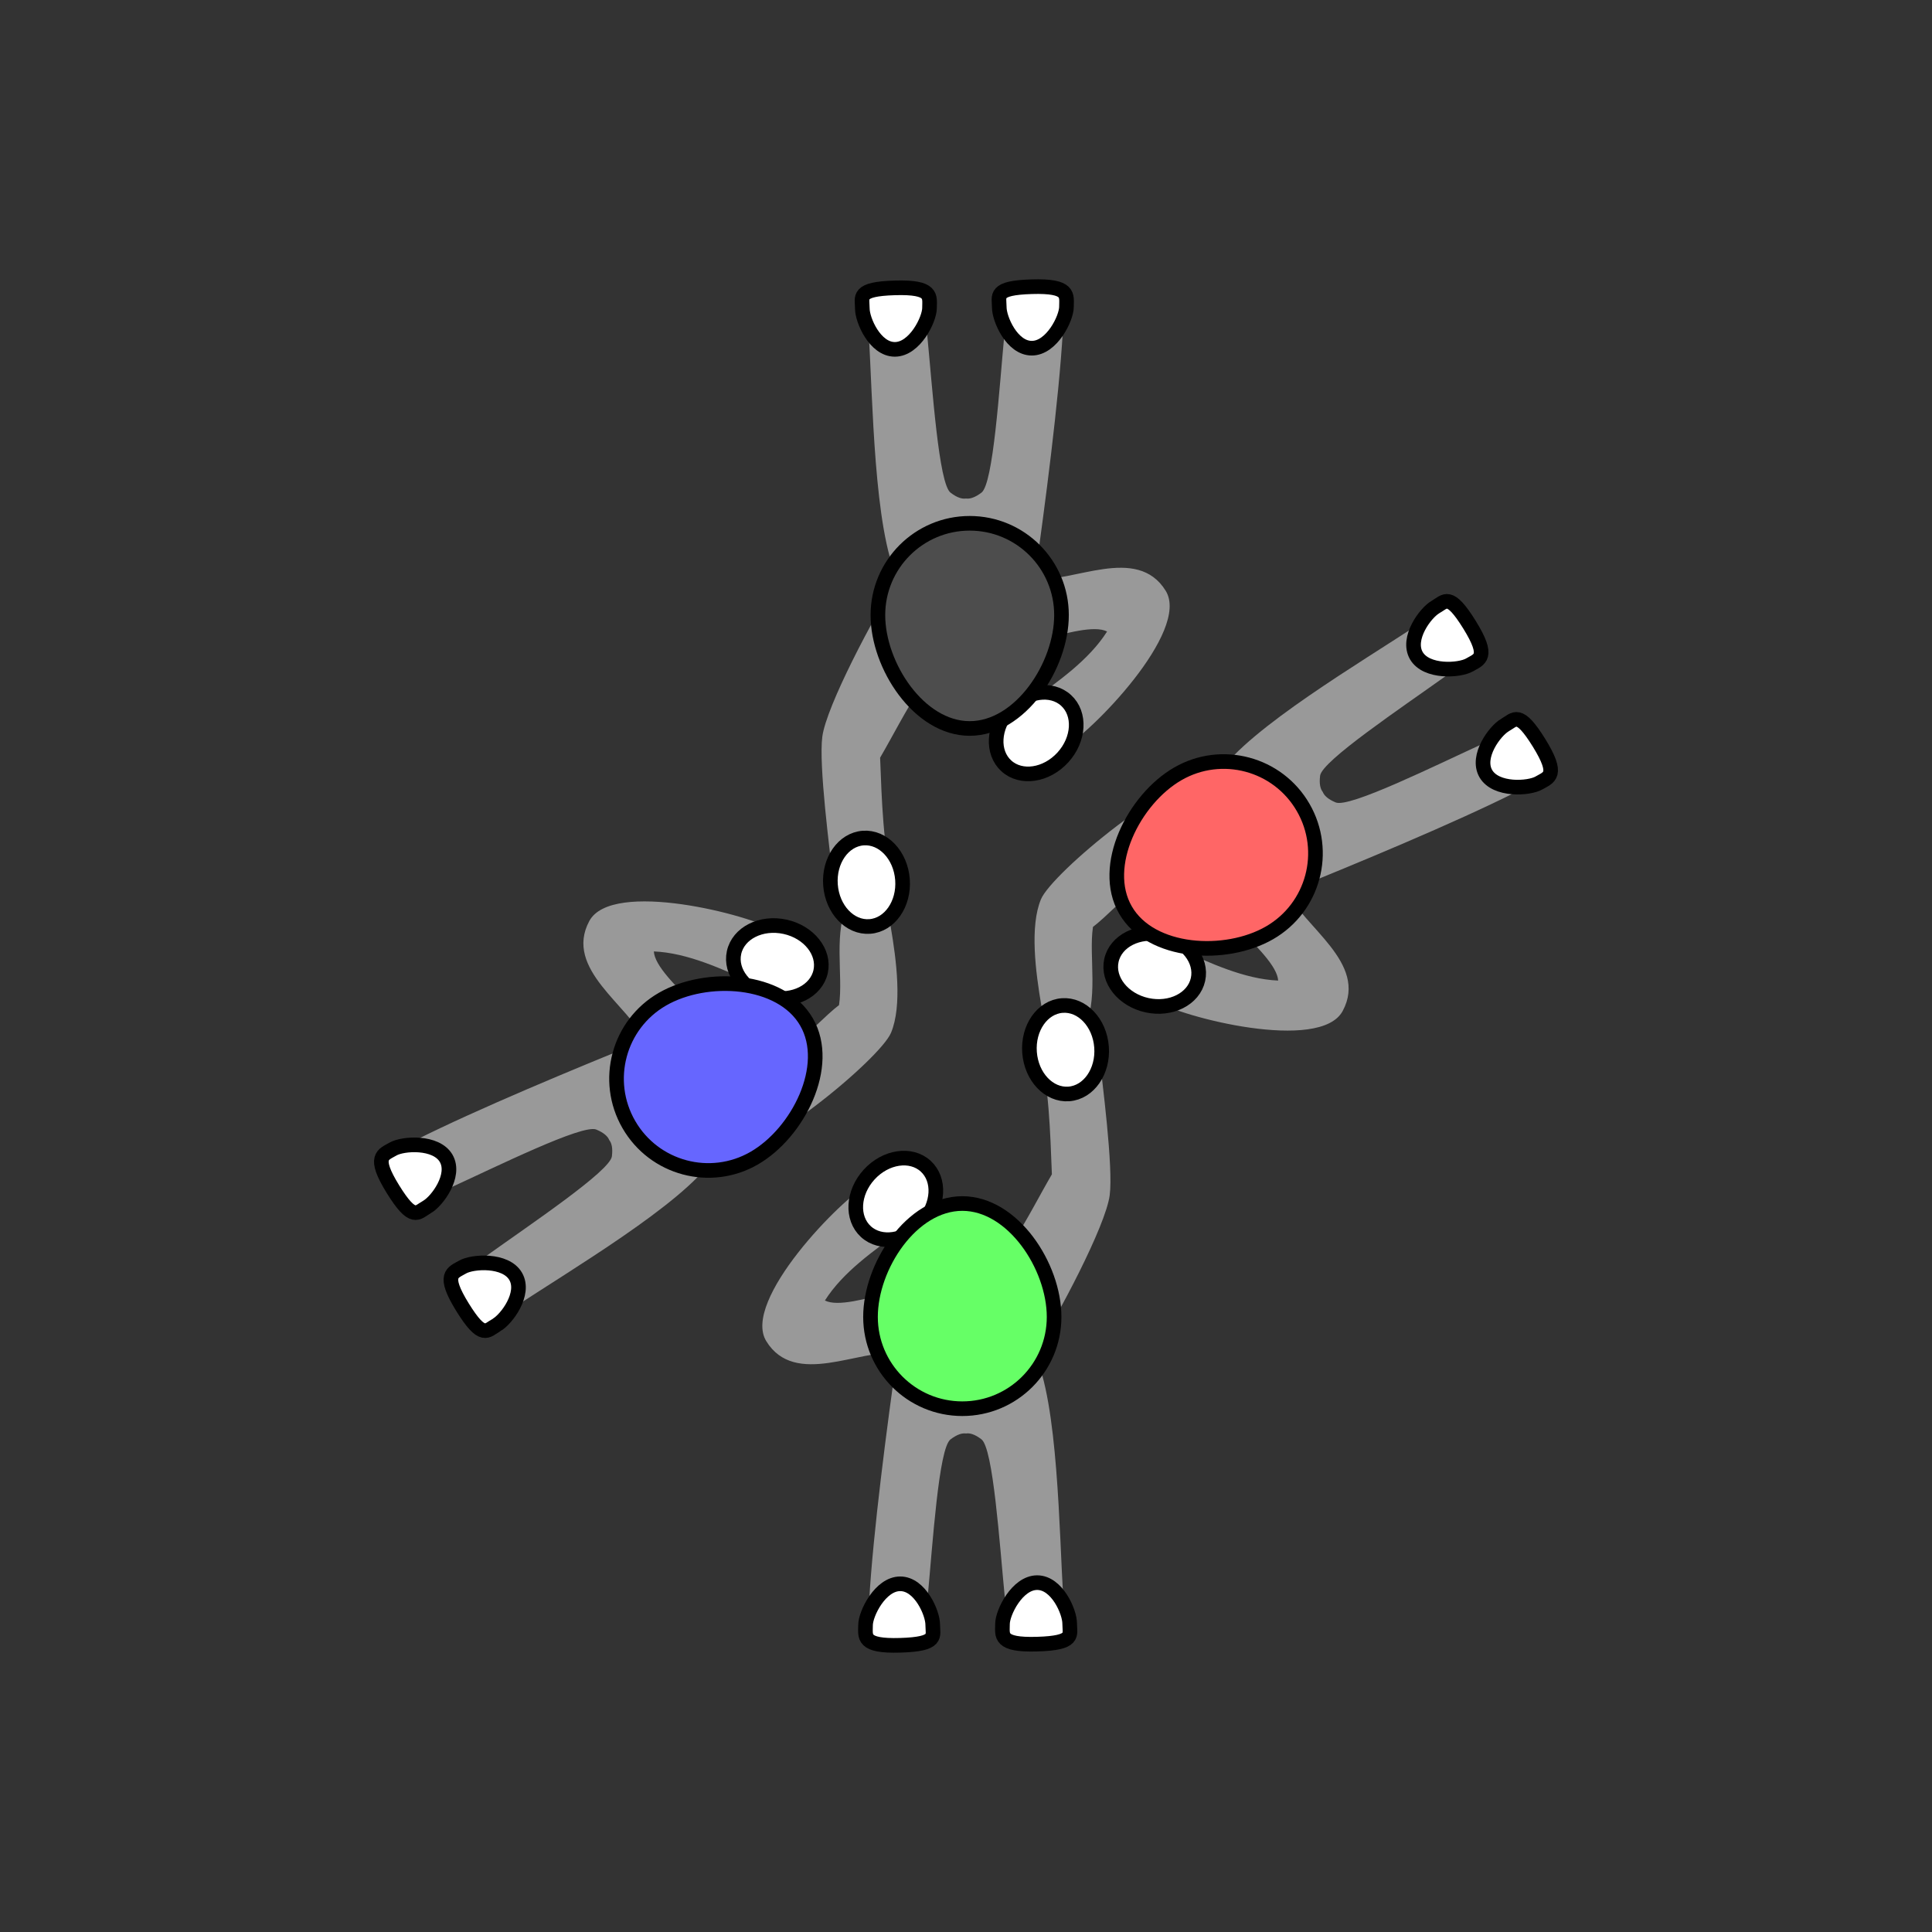 <?xml version="1.0" encoding="UTF-8" standalone="no"?>
<!-- Created with Inkscape (http://www.inkscape.org/) -->

<svg
   width="35mm"
   height="35mm"
   viewBox="0 0 35 35"
   version="1.1"
   id="svg1"
   xml:space="preserve"
   inkscape:version="1.4 (e7c3feb100, 2024-10-09)"
   sodipodi:docname="22_v1.svg"
   xmlns:inkscape="http://www.inkscape.org/namespaces/inkscape"
   xmlns:sodipodi="http://sodipodi.sourceforge.net/DTD/sodipodi-0.dtd"
   xmlns="http://www.w3.org/2000/svg"
   xmlns:svg="http://www.w3.org/2000/svg"><rect x="0" y="0" width="35" height="35" fill="#333333" stroke="none"/><sodipodi:namedview
     id="namedview1"
     pagecolor="#ffffff"
     bordercolor="#000000"
     borderopacity="0.25"
     inkscape:showpageshadow="2"
     inkscape:pageopacity="0.0"
     inkscape:pagecheckerboard="0"
     inkscape:deskcolor="#d1d1d1"
     inkscape:document-units="mm"
     inkscape:zoom="6.0766399"
     inkscape:cx="53.072093"
     inkscape:cy="92.485322"
     inkscape:window-width="1290"
     inkscape:window-height="1023"
     inkscape:window-x="0"
     inkscape:window-y="0"
     inkscape:window-maximized="0"
     inkscape:current-layer="layer1"><sodipodi:guide
       position="0.174,17.54"
       orientation="0,132.283"
       id="guide5"
       inkscape:locked="false" /><sodipodi:guide
       position="35,35"
       orientation="132.283,0"
       id="guide6"
       inkscape:locked="false" /><sodipodi:guide
       position="17.504,35.914"
       orientation="-132.283,0"
       id="guide8"
       inkscape:locked="false" /></sodipodi:namedview><defs
     id="defs1"><inkscape:path-effect
       effect="mirror_symmetry"
       start_point="17.298,16.235"
       end_point="17.313,7.81"
       center_point="17.306,12.023"
       id="path-effect5"
       is_visible="true"
       lpeversion="1.2"
       lpesatellites=""
       mode="free"
       discard_orig_path="false"
       fuse_paths="true"
       oposite_fuse="false"
       split_items="false"
       split_open="false"
       link_styles="false" /><inkscape:path-effect
       effect="mirror_symmetry"
       start_point="17.298,16.235"
       end_point="17.313,7.81"
       center_point="17.306,12.023"
       id="path-effect5-7"
       is_visible="true"
       lpeversion="1.2"
       lpesatellites=""
       mode="free"
       discard_orig_path="false"
       fuse_paths="true"
       oposite_fuse="false"
       split_items="false"
       split_open="false"
       link_styles="false" /><inkscape:path-effect
       effect="mirror_symmetry"
       start_point="17.298,16.235"
       end_point="17.313,7.81"
       center_point="17.306,12.023"
       id="path-effect5-6"
       is_visible="true"
       lpeversion="1.2"
       lpesatellites=""
       mode="free"
       discard_orig_path="false"
       fuse_paths="true"
       oposite_fuse="false"
       split_items="false"
       split_open="false"
       link_styles="false" /><inkscape:path-effect
       effect="mirror_symmetry"
       start_point="17.298,16.235"
       end_point="17.313,7.81"
       center_point="17.306,12.023"
       id="path-effect5-3"
       is_visible="true"
       lpeversion="1.2"
       lpesatellites=""
       mode="free"
       discard_orig_path="false"
       fuse_paths="true"
       oposite_fuse="false"
       split_items="false"
       split_open="false"
       link_styles="false" /><inkscape:path-effect
       effect="mirror_symmetry"
       start_point="17.298,16.235"
       end_point="17.313,7.81"
       center_point="17.306,12.023"
       id="path-effect5-66"
       is_visible="true"
       lpeversion="1.2"
       lpesatellites=""
       mode="free"
       discard_orig_path="false"
       fuse_paths="true"
       oposite_fuse="false"
       split_items="false"
       split_open="false"
       link_styles="false" /><inkscape:path-effect
       effect="mirror_symmetry"
       start_point="17.298,16.235"
       end_point="17.313,7.81"
       center_point="17.306,12.023"
       id="path-effect5-4"
       is_visible="true"
       lpeversion="1.2"
       lpesatellites=""
       mode="free"
       discard_orig_path="false"
       fuse_paths="true"
       oposite_fuse="false"
       split_items="false"
       split_open="false"
       link_styles="false" /><inkscape:path-effect
       effect="mirror_symmetry"
       start_point="17.298,16.235"
       end_point="17.313,7.81"
       center_point="17.306,12.023"
       id="path-effect5-4-7"
       is_visible="true"
       lpeversion="1.2"
       lpesatellites=""
       mode="free"
       discard_orig_path="false"
       fuse_paths="true"
       oposite_fuse="false"
       split_items="false"
       split_open="false"
       link_styles="false" /><inkscape:path-effect
       effect="mirror_symmetry"
       start_point="17.298,16.235"
       end_point="17.313,7.81"
       center_point="17.306,12.023"
       id="path-effect5-41"
       is_visible="true"
       lpeversion="1.2"
       lpesatellites=""
       mode="free"
       discard_orig_path="false"
       fuse_paths="true"
       oposite_fuse="false"
       split_items="false"
       split_open="false"
       link_styles="false" /><inkscape:path-effect
       effect="mirror_symmetry"
       start_point="17.298,16.235"
       end_point="17.313,7.81"
       center_point="17.306,12.023"
       id="path-effect5-4-0"
       is_visible="true"
       lpeversion="1.2"
       lpesatellites=""
       mode="free"
       discard_orig_path="false"
       fuse_paths="true"
       oposite_fuse="false"
       split_items="false"
       split_open="false"
       link_styles="false" /><inkscape:path-effect
       effect="mirror_symmetry"
       start_point="17.494,16.3"
       end_point="17.509,7.876"
       center_point="17.502,12.088"
       id="path-effect5-4-0-9"
       is_visible="true"
       lpeversion="1.2"
       lpesatellites=""
       mode="free"
       discard_orig_path="false"
       fuse_paths="true"
       oposite_fuse="false"
       split_items="false"
       split_open="false"
       link_styles="false" /><inkscape:path-effect
       effect="mirror_symmetry"
       start_point="17.298,16.235"
       end_point="17.313,7.81"
       center_point="17.306,12.023"
       id="path-effect5-4-0-0"
       is_visible="true"
       lpeversion="1.2"
       lpesatellites=""
       mode="free"
       discard_orig_path="false"
       fuse_paths="true"
       oposite_fuse="false"
       split_items="false"
       split_open="false"
       link_styles="false" /><inkscape:path-effect
       effect="mirror_symmetry"
       start_point="17.494,16.3"
       end_point="17.509,7.876"
       center_point="17.502,12.088"
       id="path-effect5-4-0-9-7"
       is_visible="true"
       lpeversion="1.2"
       lpesatellites=""
       mode="free"
       discard_orig_path="false"
       fuse_paths="true"
       oposite_fuse="false"
       split_items="false"
       split_open="false"
       link_styles="false" /><inkscape:path-effect
       effect="mirror_symmetry"
       start_point="17.494,16.3"
       end_point="17.509,7.876"
       center_point="17.502,12.088"
       id="path-effect5-4-0-9-3"
       is_visible="true"
       lpeversion="1.2"
       lpesatellites=""
       mode="free"
       discard_orig_path="false"
       fuse_paths="true"
       oposite_fuse="false"
       split_items="false"
       split_open="false"
       link_styles="false" /><inkscape:path-effect
       effect="mirror_symmetry"
       start_point="17.298,16.235"
       end_point="17.313,7.81"
       center_point="17.306,12.023"
       id="path-effect5-61"
       is_visible="true"
       lpeversion="1.2"
       lpesatellites=""
       mode="free"
       discard_orig_path="false"
       fuse_paths="true"
       oposite_fuse="false"
       split_items="false"
       split_open="false"
       link_styles="false" /><inkscape:path-effect
       effect="mirror_symmetry"
       start_point="17.298,16.235"
       end_point="17.313,7.81"
       center_point="17.306,12.023"
       id="path-effect5-4-3"
       is_visible="true"
       lpeversion="1.2"
       lpesatellites=""
       mode="free"
       discard_orig_path="false"
       fuse_paths="true"
       oposite_fuse="false"
       split_items="false"
       split_open="false"
       link_styles="false" /></defs><g
     inkscape:label="Layer 1"
     inkscape:groupmode="layer"
     id="layer1"><path
       style="fill:#999999;fill-opacity:1;stroke:none;stroke-width:0.265;stroke-dasharray:none;stroke-opacity:1"
       d="m 7.563,21.222 c -0.135,-0.225 -0.188,-0.49 -0.027,-0.571 1.121,-0.563 2.899,-1.3 4.137,-1.8 -0.26,-0.63 -1.467,-1.292 -0.997,-2.166 0.408,-0.758 2.924,-0.113 3.4,0.188 0.238,0.15 -0.185,1.039 -0.46,0.919 -0.524,-0.227 -1.149,-0.53 -1.771,-0.556 0.03,0.513 1.498,1.471 1.572,2.037 0.299,0.507 1.331,-0.724 1.783,-1.065 0.081,-0.541 -0.118,-1.341 0.186,-1.909 0.347,-0.03 0.693,0.158 0.748,0.478 0.107,0.623 0.212,1.444 0.008,1.932 -0.196,0.472 -2.417,2.322 -3.224,2.286 -0.567,0.826 -2.572,2.005 -3.618,2.698 -0.299,0.198 -0.81,-0.712 -0.518,-0.921 0.841,-0.602 2.269,-1.557 2.303,-1.824 0.019,-0.151 -0.005,-0.241 -0.048,-0.295 -0.025,-0.064 -0.093,-0.131 -0.234,-0.19 -0.248,-0.103 -1.785,0.66 -2.726,1.091 -0.163,0.075 -0.379,-0.11 -0.514,-0.335 z"
       id="path4-4-5-5-1-3"
       sodipodi:nodetypes="ssccssccccsscscscssss" /><ellipse
       style="fill:#ffffff;fill-opacity:1;stroke:#000000;stroke-width:0.265;stroke-dasharray:none;stroke-opacity:1"
       id="path1-7-2-9-9-1-6-1-2-3-6"
       cx="-14.002"
       cy="17.493"
       rx="0.654"
       ry="0.803"
       transform="rotate(-77.613)" /><path
       id="path1-7-1-2-6-5-0-1"
       style="fill:#ffffff;stroke:#000000;stroke-width:0.265;stroke-dasharray:none"
       d="M 7.738,21.864 C 7.917,21.761 8.263,21.298 8.083,20.985 7.902,20.672 7.3,20.712 7.12,20.816 c -0.179,0.104 -0.369,0.132 -0.002,0.726 0.368,0.594 0.44,0.426 0.619,0.322 z"
       sodipodi:nodetypes="ssszs" /><path
       id="path1-7-1-9-0-2-6-6-8"
       style="fill:#ffffff;stroke:#000000;stroke-width:0.265;stroke-dasharray:none"
       d="M 8.997,24.002 C 9.177,23.898 9.523,23.436 9.342,23.123 9.162,22.81 8.559,22.85 8.38,22.954 c -0.179,0.104 -0.369,0.132 -0.002,0.726 0.368,0.594 0.44,0.426 0.619,0.322 z"
       sodipodi:nodetypes="ssszs" /><path
       id="path1-9-9-6"
       style="fill:#6666ff;fill-opacity:1;stroke:#000000;stroke-width:0.265"
       d="m 12.001,18.101 c 0.795,-0.459 2.151,-0.383 2.61,0.413 0.459,0.795 -0.153,2.008 -0.948,2.467 -0.795,0.459 -1.812,0.187 -2.271,-0.609 -0.459,-0.795 -0.187,-1.812 0.609,-2.271 z"
       sodipodi:nodetypes="zzzzz" /><path
       style="fill:#999999;fill-opacity:1;stroke:none;stroke-width:0.265;stroke-dasharray:none;stroke-opacity:1"
       d="m 18.746,5.739 c 0.262,-0.004 0.518,0.082 0.508,0.262 -0.072,1.252 -0.323,3.161 -0.51,4.482 0.676,0.089 1.853,-0.625 2.374,0.22 0.452,0.732 -1.364,2.589 -1.863,2.851 -0.249,0.131 -0.807,-0.679 -0.566,-0.858 0.459,-0.34 1.034,-0.73 1.367,-1.256 -0.459,-0.231 -2.023,0.561 -2.55,0.343 -0.588,0.005 -1.113,1.176 -1.562,1.943 0.03,0.775 0.056,1.632 0.229,2.251 -0.278,0.294 -1.028,0.412 -1.071,0.039 -0.072,-0.628 -0.272,-2.158 -0.205,-2.67 0.073,-0.554 0.931,-2.175 1.366,-2.856 -0.432,-0.904 -0.45,-3.23 -0.527,-4.482 -0.022,-0.359 1.022,-0.346 1.057,0.012 0.101,1.03 0.213,2.744 0.428,2.906 0.121,0.092 0.211,0.116 0.279,0.105 0.068,0.01 0.16,-0.015 0.281,-0.107 0.214,-0.163 0.321,-1.876 0.418,-2.906 0.017,-0.179 0.285,-0.273 0.547,-0.277 z"
       id="path4-4-5-5-1-3-3"
       sodipodi:nodetypes="ssccssccccsscscscssss" /><ellipse
       style="fill:#ffffff;fill-opacity:1;stroke:#000000;stroke-width:0.265;stroke-dasharray:none;stroke-opacity:1"
       id="path1-7-2-9-9-1-6-1-2-3-6-7"
       cx="22.818"
       cy="-2.845"
       rx="0.654"
       ry="0.803"
       transform="rotate(42.387)" /><path
       id="path1-7-1-2-6-5-0-1-6"
       style="fill:#ffffff;stroke:#000000;stroke-width:0.265;stroke-dasharray:none"
       d="m 18.103,5.57 c -1e-6,0.207 0.228,0.738 0.589,0.738 0.361,-1e-6 0.628,-0.542 0.628,-0.749 10e-7,-0.207 0.07,-0.386 -0.628,-0.365 -0.698,0.021 -0.589,0.168 -0.589,0.375 z"
       sodipodi:nodetypes="ssszs" /><path
       id="path1-7-1-9-0-2-6-6-8-1"
       style="fill:#ffffff;stroke:#000000;stroke-width:0.265;stroke-dasharray:none"
       d="m 15.622,5.591 c -10e-7,0.207 0.228,0.738 0.589,0.738 0.361,1e-6 0.628,-0.542 0.628,-0.749 2e-6,-0.207 0.07,-0.386 -0.628,-0.365 -0.698,0.021 -0.589,0.168 -0.589,0.375 z"
       sodipodi:nodetypes="ssszs" /><path
       id="path1-9-9-6-5"
       style="fill:#4d4d4d;fill-opacity:1;stroke:#000000;stroke-width:0.265"
       d="m 19.23,11.143 c -1e-6,0.918 -0.744,2.054 -1.663,2.054 -0.918,10e-7 -1.663,-1.136 -1.663,-2.054 0,-0.918 0.744,-1.663 1.663,-1.663 0.918,-1e-6 1.663,0.744 1.663,1.663 z"
       sodipodi:nodetypes="zzzzz" /><path
       style="fill:#999999;fill-opacity:1;stroke:none;stroke-width:0.265;stroke-dasharray:none;stroke-opacity:1"
       d="m 27.437,13.778 c 0.135,0.225 0.188,0.49 0.027,0.571 -1.121,0.563 -2.899,1.3 -4.137,1.8 0.26,0.63 1.467,1.292 0.997,2.166 -0.408,0.758 -2.924,0.113 -3.4,-0.188 -0.238,-0.15 0.185,-1.039 0.46,-0.919 0.524,0.227 1.149,0.53 1.771,0.556 -0.03,-0.513 -1.498,-1.471 -1.572,-2.037 -0.299,-0.507 -1.331,0.724 -1.783,1.065 -0.081,0.541 0.118,1.341 -0.186,1.909 -0.347,0.03 -0.693,-0.158 -0.748,-0.478 -0.107,-0.623 -0.212,-1.444 -0.008,-1.932 0.196,-0.472 2.417,-2.322 3.224,-2.286 0.567,-0.826 2.572,-2.005 3.618,-2.698 0.299,-0.198 0.81,0.712 0.518,0.921 -0.841,0.602 -2.269,1.557 -2.303,1.824 -0.019,0.151 0.005,0.241 0.048,0.295 0.025,0.064 0.093,0.131 0.234,0.19 0.248,0.103 1.785,-0.66 2.726,-1.091 0.163,-0.075 0.379,0.11 0.514,0.335 z"
       id="path4-4-5-5-1-3-6"
       sodipodi:nodetypes="ssccssccccsscscscssss" /><ellipse
       style="fill:#ffffff;fill-opacity:1;stroke:#000000;stroke-width:0.265;stroke-dasharray:none;stroke-opacity:1"
       id="path1-7-2-9-9-1-6-1-2-3-6-9"
       cx="12.675"
       cy="-24.201"
       rx="0.654"
       ry="0.803"
       transform="rotate(102.387)" /><path
       id="path1-7-1-2-6-5-0-1-1"
       style="fill:#ffffff;stroke:#000000;stroke-width:0.265;stroke-dasharray:none"
       d="m 27.262,13.136 c -0.179,0.104 -0.525,0.566 -0.345,0.879 0.181,0.313 0.783,0.273 0.963,0.169 0.179,-0.104 0.369,-0.132 0.002,-0.726 -0.368,-0.594 -0.44,-0.426 -0.619,-0.322 z"
       sodipodi:nodetypes="ssszs" /><path
       id="path1-7-1-9-0-2-6-6-8-0"
       style="fill:#ffffff;stroke:#000000;stroke-width:0.265;stroke-dasharray:none"
       d="m 26.003,10.998 c -0.179,0.104 -0.525,0.566 -0.345,0.879 0.181,0.313 0.783,0.273 0.963,0.169 0.179,-0.104 0.369,-0.132 0.002,-0.726 -0.368,-0.594 -0.44,-0.426 -0.619,-0.322 z"
       sodipodi:nodetypes="ssszs" /><path
       id="path1-9-9-6-4"
       style="fill:#ff6666;fill-opacity:1;stroke:#000000;stroke-width:0.265"
       d="m 22.999,16.899 c -0.795,0.459 -2.151,0.383 -2.61,-0.413 -0.459,-0.795 0.153,-2.008 0.948,-2.467 0.795,-0.459 1.812,-0.187 2.271,0.609 0.459,0.795 0.187,1.812 -0.609,2.271 z"
       sodipodi:nodetypes="zzzzz" /><ellipse
       style="fill:#ffffff;fill-opacity:1;stroke:#000000;stroke-width:0.265;stroke-dasharray:none;stroke-opacity:1"
       id="path1-7-2-9-9-1-3-9-9-8-5-4"
       cx="-14.463"
       cy="-17.108"
       rx="0.654"
       ry="0.803"
       transform="rotate(175.728)" /><path
       style="fill:#999999;fill-opacity:1;stroke:none;stroke-width:0.265;stroke-dasharray:none;stroke-opacity:1"
       d="m 16.254,29.261 c -0.262,0.004 -0.518,-0.082 -0.508,-0.262 0.072,-1.252 0.323,-3.161 0.51,-4.482 -0.676,-0.089 -1.853,0.625 -2.374,-0.22 -0.452,-0.732 1.364,-2.589 1.863,-2.851 0.249,-0.131 0.807,0.679 0.566,0.858 -0.459,0.34 -1.034,0.73 -1.367,1.256 0.459,0.231 2.023,-0.561 2.55,-0.343 0.588,-0.005 1.113,-1.176 1.562,-1.943 -0.03,-0.775 -0.056,-1.632 -0.229,-2.251 0.278,-0.294 1.028,-0.412 1.071,-0.039 0.072,0.628 0.272,2.158 0.205,2.67 -0.073,0.554 -0.931,2.175 -1.366,2.856 0.432,0.904 0.45,3.23 0.527,4.482 0.022,0.359 -1.022,0.346 -1.057,-0.012 -0.101,-1.03 -0.213,-2.744 -0.428,-2.906 -0.121,-0.092 -0.211,-0.116 -0.279,-0.105 -0.068,-0.01 -0.16,0.015 -0.281,0.107 -0.214,0.163 -0.321,1.876 -0.418,2.906 -0.017,0.179 -0.285,0.273 -0.547,0.277 z"
       id="path4-4-5-5-1-3-3-5"
       sodipodi:nodetypes="ssccssccccsscscscssss" /><ellipse
       style="fill:#ffffff;fill-opacity:1;stroke:#000000;stroke-width:0.265;stroke-dasharray:none;stroke-opacity:1"
       id="path1-7-2-9-9-1-6-1-2-3-6-7-2"
       cx="-26.628"
       cy="-5.102"
       rx="0.654"
       ry="0.803"
       transform="rotate(-137.613)" /><path
       id="path1-7-1-2-6-5-0-1-6-4"
       style="fill:#ffffff;stroke:#000000;stroke-width:0.265;stroke-dasharray:none"
       d="m 16.897,29.43 c 1e-6,-0.207 -0.228,-0.738 -0.589,-0.738 -0.361,10e-7 -0.628,0.542 -0.628,0.749 -10e-7,0.207 -0.07,0.386 0.628,0.365 0.698,-0.021 0.589,-0.168 0.589,-0.375 z"
       sodipodi:nodetypes="ssszs" /><path
       id="path1-7-1-9-0-2-6-6-8-1-4"
       style="fill:#ffffff;stroke:#000000;stroke-width:0.265;stroke-dasharray:none"
       d="m 19.378,29.409 c 1e-6,-0.207 -0.228,-0.738 -0.589,-0.738 -0.361,-1e-6 -0.628,0.542 -0.628,0.749 -2e-6,0.207 -0.07,0.386 0.628,0.365 0.698,-0.021 0.589,-0.168 0.589,-0.375 z"
       sodipodi:nodetypes="ssszs" /><path
       id="path1-9-9-6-5-3"
       style="fill:#66ff66;fill-opacity:1;stroke:#000000;stroke-width:0.265"
       d="m 15.77,23.857 c 1e-6,-0.918 0.744,-2.054 1.663,-2.054 0.918,-10e-7 1.663,1.136 1.663,2.054 0,0.918 -0.744,1.663 -1.663,1.663 -0.918,1e-6 -1.663,-0.744 -1.663,-1.663 z"
       sodipodi:nodetypes="zzzzz" /><ellipse
       style="fill:#ffffff;fill-opacity:1;stroke:#000000;stroke-width:0.265;stroke-dasharray:none;stroke-opacity:1"
       id="path1-7-2-9-9-1-3-9-9-8-5-4-2"
       cx="17.833"
       cy="20.402"
       rx="0.654"
       ry="0.803"
       transform="rotate(-4.272)" /></g></svg>
